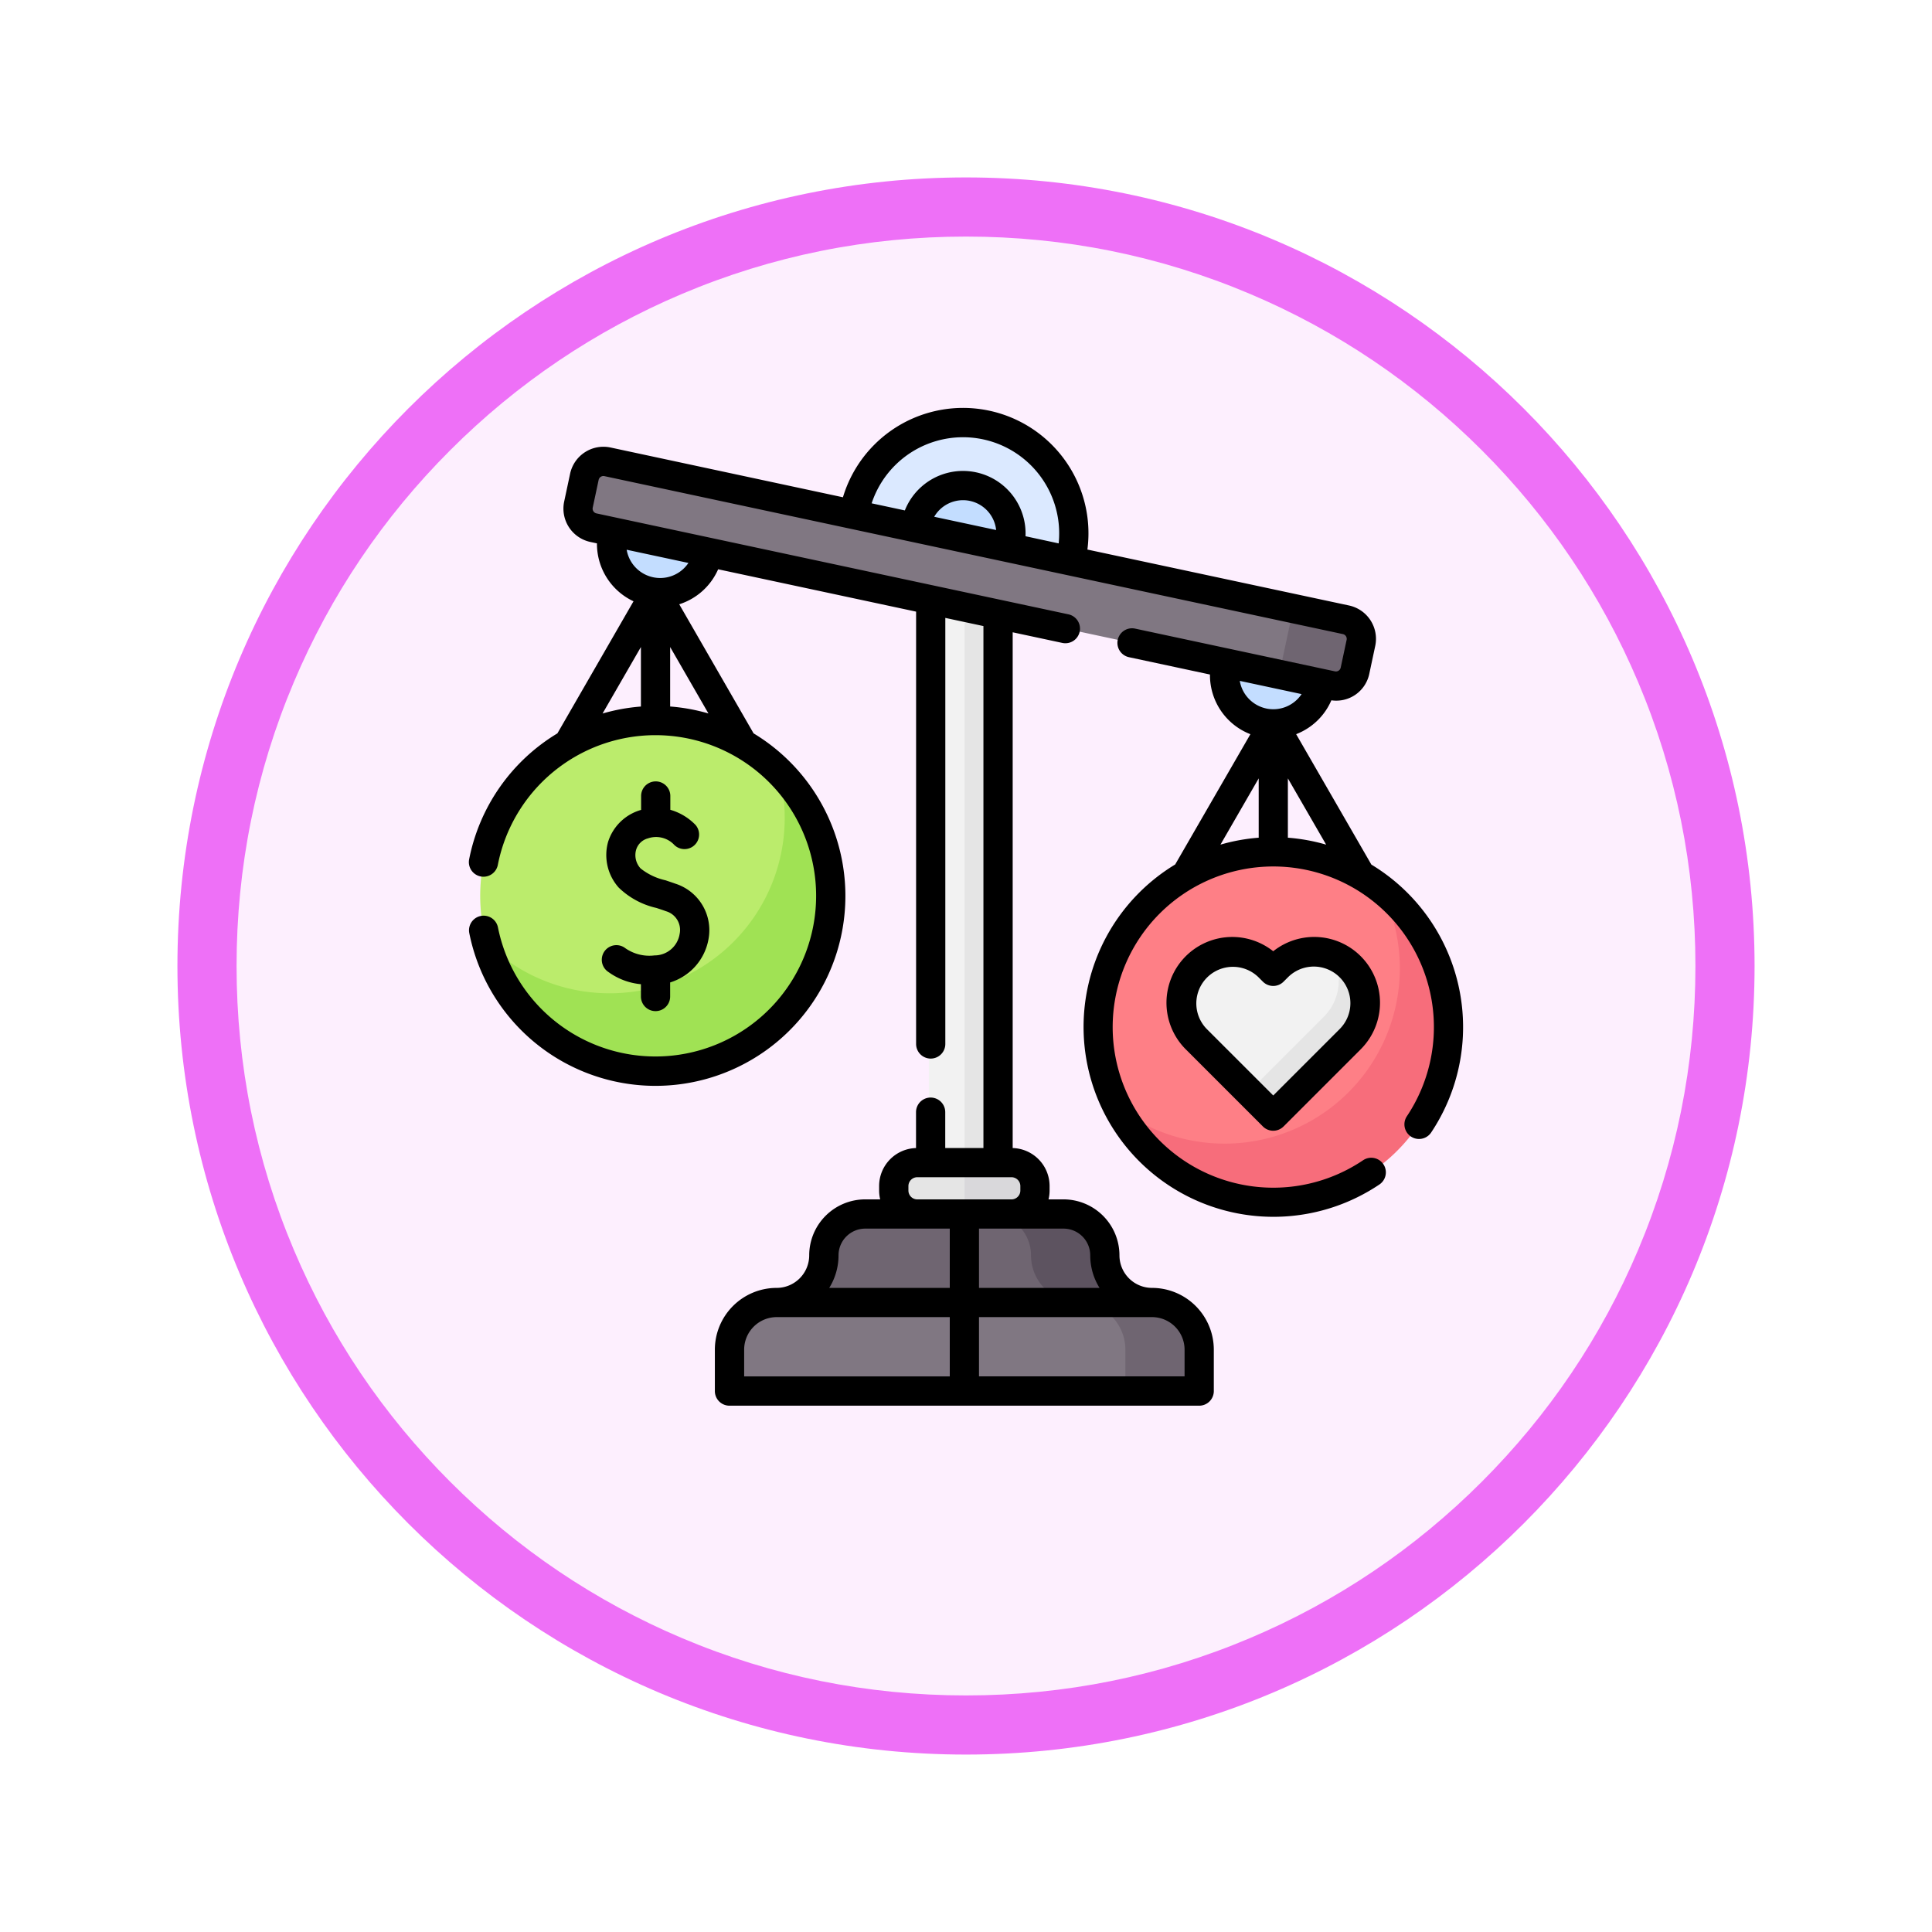 <svg xmlns="http://www.w3.org/2000/svg" xmlns:xlink="http://www.w3.org/1999/xlink" width="98" height="98" viewBox="0 0 98 98">
  <defs>
    <filter id="Trazado_982547" x="0" y="0" width="98" height="98" filterUnits="userSpaceOnUse">
      <feOffset dy="3" input="SourceAlpha"/>
      <feGaussianBlur stdDeviation="3" result="blur"/>
      <feFlood flood-opacity="0.161"/>
      <feComposite operator="in" in2="blur"/>
      <feComposite in="SourceGraphic"/>
    </filter>
  </defs>
  <g id="Grupo_1219689" data-name="Grupo 1219689" transform="translate(-616 -1632)">
    <g id="Grupo_1203204" data-name="Grupo 1203204" transform="translate(338 -1790.045)">
      <g id="Grupo_1178491" data-name="Grupo 1178491" transform="translate(287 3428.045)">
        <g id="Grupo_1172010" data-name="Grupo 1172010" transform="translate(0)">
          <g id="Grupo_1171046" data-name="Grupo 1171046">
            <g id="Grupo_1148525" data-name="Grupo 1148525">
              <g transform="matrix(1, 0, 0, 1, -9, -6)" filter="url(#Trazado_982547)">
                <g id="Trazado_982547-2" data-name="Trazado 982547" transform="translate(9 6)" fill="#fdeffe">
                  <path d="M 40 78.5 C 34.802 78.5 29.76 77.482 25.015 75.475 C 20.43 73.536 16.313 70.76 12.776 67.224 C 9.24 63.687 6.464 59.57 4.525 54.985 C 2.518 50.24 1.5 45.198 1.5 40 C 1.5 34.802 2.518 29.76 4.525 25.015 C 6.464 20.43 9.24 16.313 12.776 12.776 C 16.313 9.24 20.43 6.464 25.015 4.525 C 29.76 2.518 34.802 1.5 40 1.5 C 45.198 1.5 50.24 2.518 54.985 4.525 C 59.57 6.464 63.687 9.24 67.224 12.776 C 70.76 16.313 73.536 20.43 75.475 25.015 C 77.482 29.76 78.5 34.802 78.5 40 C 78.5 45.198 77.482 50.24 75.475 54.985 C 73.536 59.57 70.76 63.687 67.224 67.224 C 63.687 70.76 59.57 73.536 54.985 75.475 C 50.24 77.482 45.198 78.5 40 78.5 Z" stroke="none"/>
                  <path d="M 40 3 C 35.004 3 30.158 3.978 25.599 5.906 C 21.193 7.77 17.236 10.438 13.837 13.837 C 10.438 17.236 7.77 21.193 5.906 25.599 C 3.978 30.158 3 35.004 3 40 C 3 44.996 3.978 49.842 5.906 54.401 C 7.77 58.807 10.438 62.764 13.837 66.163 C 17.236 69.562 21.193 72.23 25.599 74.094 C 30.158 76.022 35.004 77 40 77 C 44.996 77 49.842 76.022 54.401 74.094 C 58.807 72.23 62.764 69.562 66.163 66.163 C 69.562 62.764 72.23 58.807 74.094 54.401 C 76.022 49.842 77 44.996 77 40 C 77 35.004 76.022 30.158 74.094 25.599 C 72.23 21.193 69.562 17.236 66.163 13.837 C 62.764 10.438 58.807 7.77 54.401 5.906 C 49.842 3.978 44.996 3 40 3 M 40 0 C 62.091 0 80 17.909 80 40 C 80 62.091 62.091 80 40 80 C 17.909 80 0 62.091 0 40 C 0 17.909 17.909 0 40 0 Z" stroke="none" fill="#ee70f7"/>
                </g>
              </g>
            </g>
          </g>
        </g>
      </g>
    </g>
    <g id="equilibrar_7_" data-name="equilibrar (7)" transform="translate(638.947 1652.7)">
      <g id="Grupo_1219687" data-name="Grupo 1219687" transform="translate(1.413 0.742)">
        <g id="Grupo_1219684" data-name="Grupo 1219684" transform="translate(12.648 7.821)">
          <path id="Trazado_1043285" data-name="Trazado 1043285" d="M236.938,86.653h2.71V120.84h-2.71Z" transform="translate(-226.83 -86.653)" fill="#f2f2f2"/>
          <path id="Trazado_1043286" data-name="Trazado 1043286" d="M255.295,86.651h1.791v34.188h-1.791Z" transform="translate(-243.373 -86.651)" fill="#e5e5e5"/>
          <path id="Trazado_1043287" data-name="Trazado 1043287" d="M223.659,389.962l-2.006.7-2.539-.7a1.141,1.141,0,0,1-1.137-1.137v-.4a1.141,1.141,0,0,1,1.137-1.137h2.55l2.343.249a1.141,1.141,0,0,1,1.137,1.137c0,.625-.86,1.291-1.485,1.291Z" transform="translate(-209.742 -357.575)" fill="#e5e5e5"/>
          <path id="Trazado_1043288" data-name="Trazado 1043288" d="M258.955,388.42v.4a1.141,1.141,0,0,1-1.137,1.137l-1.416.516-1.112-.516v-2.676h2.528A1.141,1.141,0,0,1,258.955,388.42Z" transform="translate(-243.369 -357.573)" fill="#d9d8db"/>
          <path id="Trazado_1043289" data-name="Trazado 1043289" d="M177.391,418.148l-9.22,1.073-9.306-1.073a2.393,2.393,0,0,0,2.393-2.393,2.1,2.1,0,0,1,2.1-2.1h4.326l.7.328.7-.328h.857l2.793.148a2.1,2.1,0,0,1,2.1,2.1,2.27,2.27,0,0,0,.9,1.544A2.309,2.309,0,0,0,177.391,418.148Z" transform="translate(-156.473 -381.342)" fill="#6f6571"/>
          <path id="Trazado_1043290" data-name="Trazado 1043290" d="M158.04,461.625l-.026,1.472a.187.187,0,0,1-.187.187l-3.095.294h-7.462l-.7-.454-.7.454H134.844a.187.187,0,0,1-.187-.187v-1.909a2.391,2.391,0,0,1,2.392-2.392h15.6l3,.144a2.392,2.392,0,0,1,2.392,2.392Z" transform="translate(-134.657 -422.283)" fill="#807782"/>
          <path id="Trazado_1043291" data-name="Trazado 1043291" d="M276.39,418.148l-1.005.439-2.287-.43-.453-.009a2.393,2.393,0,0,1-2.393-2.393,2.1,2.1,0,0,0-2.1-2.1H271.9a2.1,2.1,0,0,1,2.1,2.1,2.393,2.393,0,0,0,2.393,2.393Z" transform="translate(-254.962 -381.342)" fill="#5d5360"/>
          <path id="Trazado_1043292" data-name="Trazado 1043292" d="M319.725,461.481v1.909a.188.188,0,0,1-.187.187h-3.558v-2.1a2.392,2.392,0,0,0-2.392-2.392h3.745A2.392,2.392,0,0,1,319.725,461.481Z" transform="translate(-295.904 -422.283)" fill="#6f6571"/>
        </g>
        <circle id="Elipse_12638" data-name="Elipse 12638" cx="2.468" cy="2.468" r="2.468" transform="translate(6.66 3.683)" fill="#c3ddff"/>
        <path id="Trazado_1043293" data-name="Trazado 1043293" d="M196.2,13.133l.275-1.234a5.621,5.621,0,0,1,10.968,2.468l-.267,1.2Z" transform="translate(-177.474 -7.511)" fill="#dbe9ff"/>
        <circle id="Elipse_12639" data-name="Elipse 12639" cx="2.432" cy="2.432" r="2.432" transform="translate(22.056 3.19)" fill="#c3ddff"/>
        <circle id="Elipse_12640" data-name="Elipse 12640" cx="2.468" cy="2.468" r="2.468" transform="translate(37.757 10.338)" fill="#c3ddff"/>
        <path id="Trazado_1043294" data-name="Trazado 1043294" d="M94.923,38.374l-2.5-.208L57.641,30.726a.988.988,0,0,1-.76-1.173l.3-1.407a.988.988,0,0,1,1.173-.76l34.783,7.441,2.233.794a.988.988,0,0,1,.76,1.173l-.034.821A.988.988,0,0,1,94.923,38.374Z" transform="translate(-51.899 -25.402)" fill="#807782"/>
        <path id="Trazado_1043295" data-name="Trazado 1043295" d="M420.884,104.626l-.3,1.407a.987.987,0,0,1-1.173.759l-2.673-.572.715-3.339,2.673.572a.989.989,0,0,1,.76,1.173Z" transform="translate(-376.212 -93.456)" fill="#6f6571"/>
        <path id="Trazado_1043296" data-name="Trazado 1043296" d="M23.987,169.188a8.137,8.137,0,0,1-8.42,8.455c-4.078,0-7.038-2.523-8.563-5.968a8.892,8.892,0,0,1,14.788-8.75A10.65,10.65,0,0,1,23.987,169.188Z" transform="translate(-6.675 -145.275)" fill="#bbec6c"/>
        <path id="Trazado_1043297" data-name="Trazado 1043297" d="M27.45,192.468A8.892,8.892,0,0,1,10,194.87,8.9,8.9,0,0,0,19.2,196.9c.022-.008.076-.208.1-.216.088-.032.144.127.231.092a8.9,8.9,0,0,0,5.253-10.659,8.862,8.862,0,0,1,2.665,6.348Z" transform="translate(-9.669 -168.469)" fill="#a0e254"/>
        <path id="Trazado_1043298" data-name="Trazado 1043298" d="M340.6,236.613c0,4.91-3.051,8.133-7.962,8.133a9.323,9.323,0,0,1-7.912-4.075,8.892,8.892,0,0,1,13.356-11.087A10.408,10.408,0,0,1,340.6,236.613Z" transform="translate(-292.411 -205.96)" fill="#fe7f86"/>
        <path id="Trazado_1043299" data-name="Trazado 1043299" d="M350.446,253.59a8.892,8.892,0,0,1-16.8,4.058A8.892,8.892,0,0,0,347,246.561,8.874,8.874,0,0,1,350.446,253.59Z" transform="translate(-301.331 -222.937)" fill="#f76d7b"/>
        <g id="Grupo_1219685" data-name="Grupo 1219685" transform="translate(35.55 26.827)">
          <path id="Trazado_1043300" data-name="Trazado 1043300" d="M371.207,286.79a.3.3,0,0,1-.419,0l-.94-.705-2.677-2.677a2.6,2.6,0,0,1,3.673-3.673l.032.032a.3.3,0,0,0,.419,0l.032-.032a2.6,2.6,0,0,1,2.728-.6,7.345,7.345,0,0,1,.926.689,2.545,2.545,0,0,1-.356,3.607Z" transform="translate(-366.409 -278.975)" fill="#f2f2f2"/>
        </g>
        <g id="Grupo_1219686" data-name="Grupo 1219686" transform="translate(38.988 26.985)">
          <path id="Trazado_1043301" data-name="Trazado 1043301" d="M406.347,284.846l-3.7,3.7a.3.3,0,0,1-.42,0l-1.027-1.028,3.8-3.8a2.6,2.6,0,0,0,.4-3.15,2.6,2.6,0,0,1,.945,4.275Z" transform="translate(-401.196 -280.571)" fill="#e5e5e5"/>
        </g>
      </g>
      <g id="Grupo_1219688" data-name="Grupo 1219688" transform="translate(0.836 0)">
        <path id="Trazado_1043302" data-name="Trazado 1043302" d="M71.726,200.424a2.129,2.129,0,0,1-1.528-.4.741.741,0,1,0-.811,1.241,3.341,3.341,0,0,0,1.65.62v.624a.741.741,0,0,0,1.482,0v-.714a2.812,2.812,0,0,0,1.948-2.21,2.476,2.476,0,0,0-1.683-2.8c-.175-.062-.343-.118-.5-.172a3.1,3.1,0,0,1-1.263-.6.994.994,0,0,1-.231-.936.851.851,0,0,1,.6-.589,1.267,1.267,0,0,1,1.3.291.74.74,0,1,0,1.114-.976h0a2.878,2.878,0,0,0-1.276-.765v-.7a.741.741,0,0,0-1.482,0v.705a2.449,2.449,0,0,0-1.674,1.619,2.483,2.483,0,0,0,.536,2.32,4.019,4.019,0,0,0,1.912,1.034c.153.051.313.1.48.164A.988.988,0,0,1,73,199.337,1.289,1.289,0,0,1,71.726,200.424Z" transform="translate(-62.309 -172.661)"/>
        <path id="Trazado_1043303" data-name="Trazado 1043303" d="M46.612,23.15,42.8,16.541a3.24,3.24,0,0,0,.586-.3,3.187,3.187,0,0,0,1.2-1.418,1.711,1.711,0,0,0,1.925-1.35l.3-1.407a1.731,1.731,0,0,0-1.329-2.053L32.211,7.176a6.361,6.361,0,0,0-12.4-2.652L8.024,2A1.729,1.729,0,0,0,5.971,3.331l-.3,1.407A1.73,1.73,0,0,0,7,6.791l.333.071A3.218,3.218,0,0,0,9.188,9.8L5.327,16.5A9.618,9.618,0,0,0,.85,22.889a.741.741,0,0,0,1.455.283,8.149,8.149,0,1,1,.007,3.172.741.741,0,1,0-1.454.29A9.632,9.632,0,1,0,15.279,16.5L11.507,9.952a3.219,3.219,0,0,0,1.974-1.775l10.041,2.148v21.93a.741.741,0,0,0,1.482,0V10.643l1.933.414V37.532H25V35.714a.741.741,0,0,0-1.482,0v1.82a1.928,1.928,0,0,0-1.872,1.924v.235a1.918,1.918,0,0,0,.054.445h-.761A2.841,2.841,0,0,0,18.1,42.976a1.653,1.653,0,0,1-1.652,1.652,3.137,3.137,0,0,0-3.134,3.134v2.1a.741.741,0,0,0,.741.741H37.882a.741.741,0,0,0,.741-.741v-2.1a3.137,3.137,0,0,0-3.134-3.134,1.653,1.653,0,0,1-1.652-1.652A2.841,2.841,0,0,0,31,40.138h-.761a1.918,1.918,0,0,0,.054-.445v-.235a1.928,1.928,0,0,0-1.872-1.924V11.373l2.518.539a.741.741,0,1,0,.31-1.45L7.309,5.342a.247.247,0,0,1-.19-.293l.3-1.407a.247.247,0,0,1,.293-.19L45.17,11.464a.247.247,0,0,1,.19.293l-.3,1.407a.247.247,0,0,1-.293.19L34.63,11.186a.741.741,0,1,0-.31,1.45l4.108.879a3.212,3.212,0,0,0,2.051,3.027L36.664,23.15a9.631,9.631,0,1,0,10.36,16.232.741.741,0,1,0-.83-1.228,8.147,8.147,0,1,1,2.218-2.226.741.741,0,0,0,1.231.825,9.631,9.631,0,0,0-3.032-13.6ZM25.23,49.117H14.8V47.761a1.653,1.653,0,0,1,1.651-1.651H25.23v3.007Zm0-4.489H19.115a3.114,3.114,0,0,0,.472-1.652,1.357,1.357,0,0,1,1.355-1.355H25.23v3.007ZM35.489,46.11a1.653,1.653,0,0,1,1.651,1.651v1.355H26.712V46.11ZM31,41.621a1.357,1.357,0,0,1,1.355,1.355,3.114,3.114,0,0,0,.472,1.652H26.712V41.621Zm-2.19-2.162v.235a.451.451,0,0,1-.445.445H23.577a.451.451,0,0,1-.445-.445v-.235a.451.451,0,0,1,.445-.445h4.788A.451.451,0,0,1,28.81,39.459ZM9.563,15.139a9.584,9.584,0,0,0-1.945.354L9.563,12.12Zm3.425.351a9.573,9.573,0,0,0-1.942-.353V12.12ZM11.973,7.855a1.725,1.725,0,0,1-3.133-.67ZM24.44,5.513a1.69,1.69,0,0,1,3.142.672Zm6.315,1.351L29.072,6.5a3.174,3.174,0,0,0-6.121-1.309l-1.684-.36a4.879,4.879,0,0,1,9.487,2.03ZM40.9,21.792a9.575,9.575,0,0,0-1.94.352l1.94-3.361Zm.38-6.555a1.728,1.728,0,0,1-1.34-1.4l3.136.671a1.726,1.726,0,0,1-1.8.729Zm1.1,6.555V18.783l1.941,3.361A9.576,9.576,0,0,0,42.379,21.792Z" transform="translate(-0.836 0)"/>
        <path id="Trazado_1043304" data-name="Trazado 1043304" d="M364.325,272.214a3.338,3.338,0,0,0-4.438,4.973L363.8,281.1a.741.741,0,0,0,1.048,0l3.914-3.914a3.338,3.338,0,0,0-4.438-4.973Zm3.39,3.925-3.39,3.39-3.39-3.39a1.856,1.856,0,0,1,2.624-2.624l.241.241a.741.741,0,0,0,1.048,0l.241-.241a1.856,1.856,0,0,1,2.625,2.624Z" transform="translate(-323.523 -244.661)"/>
      </g>
    </g>
  </g>
</svg>
